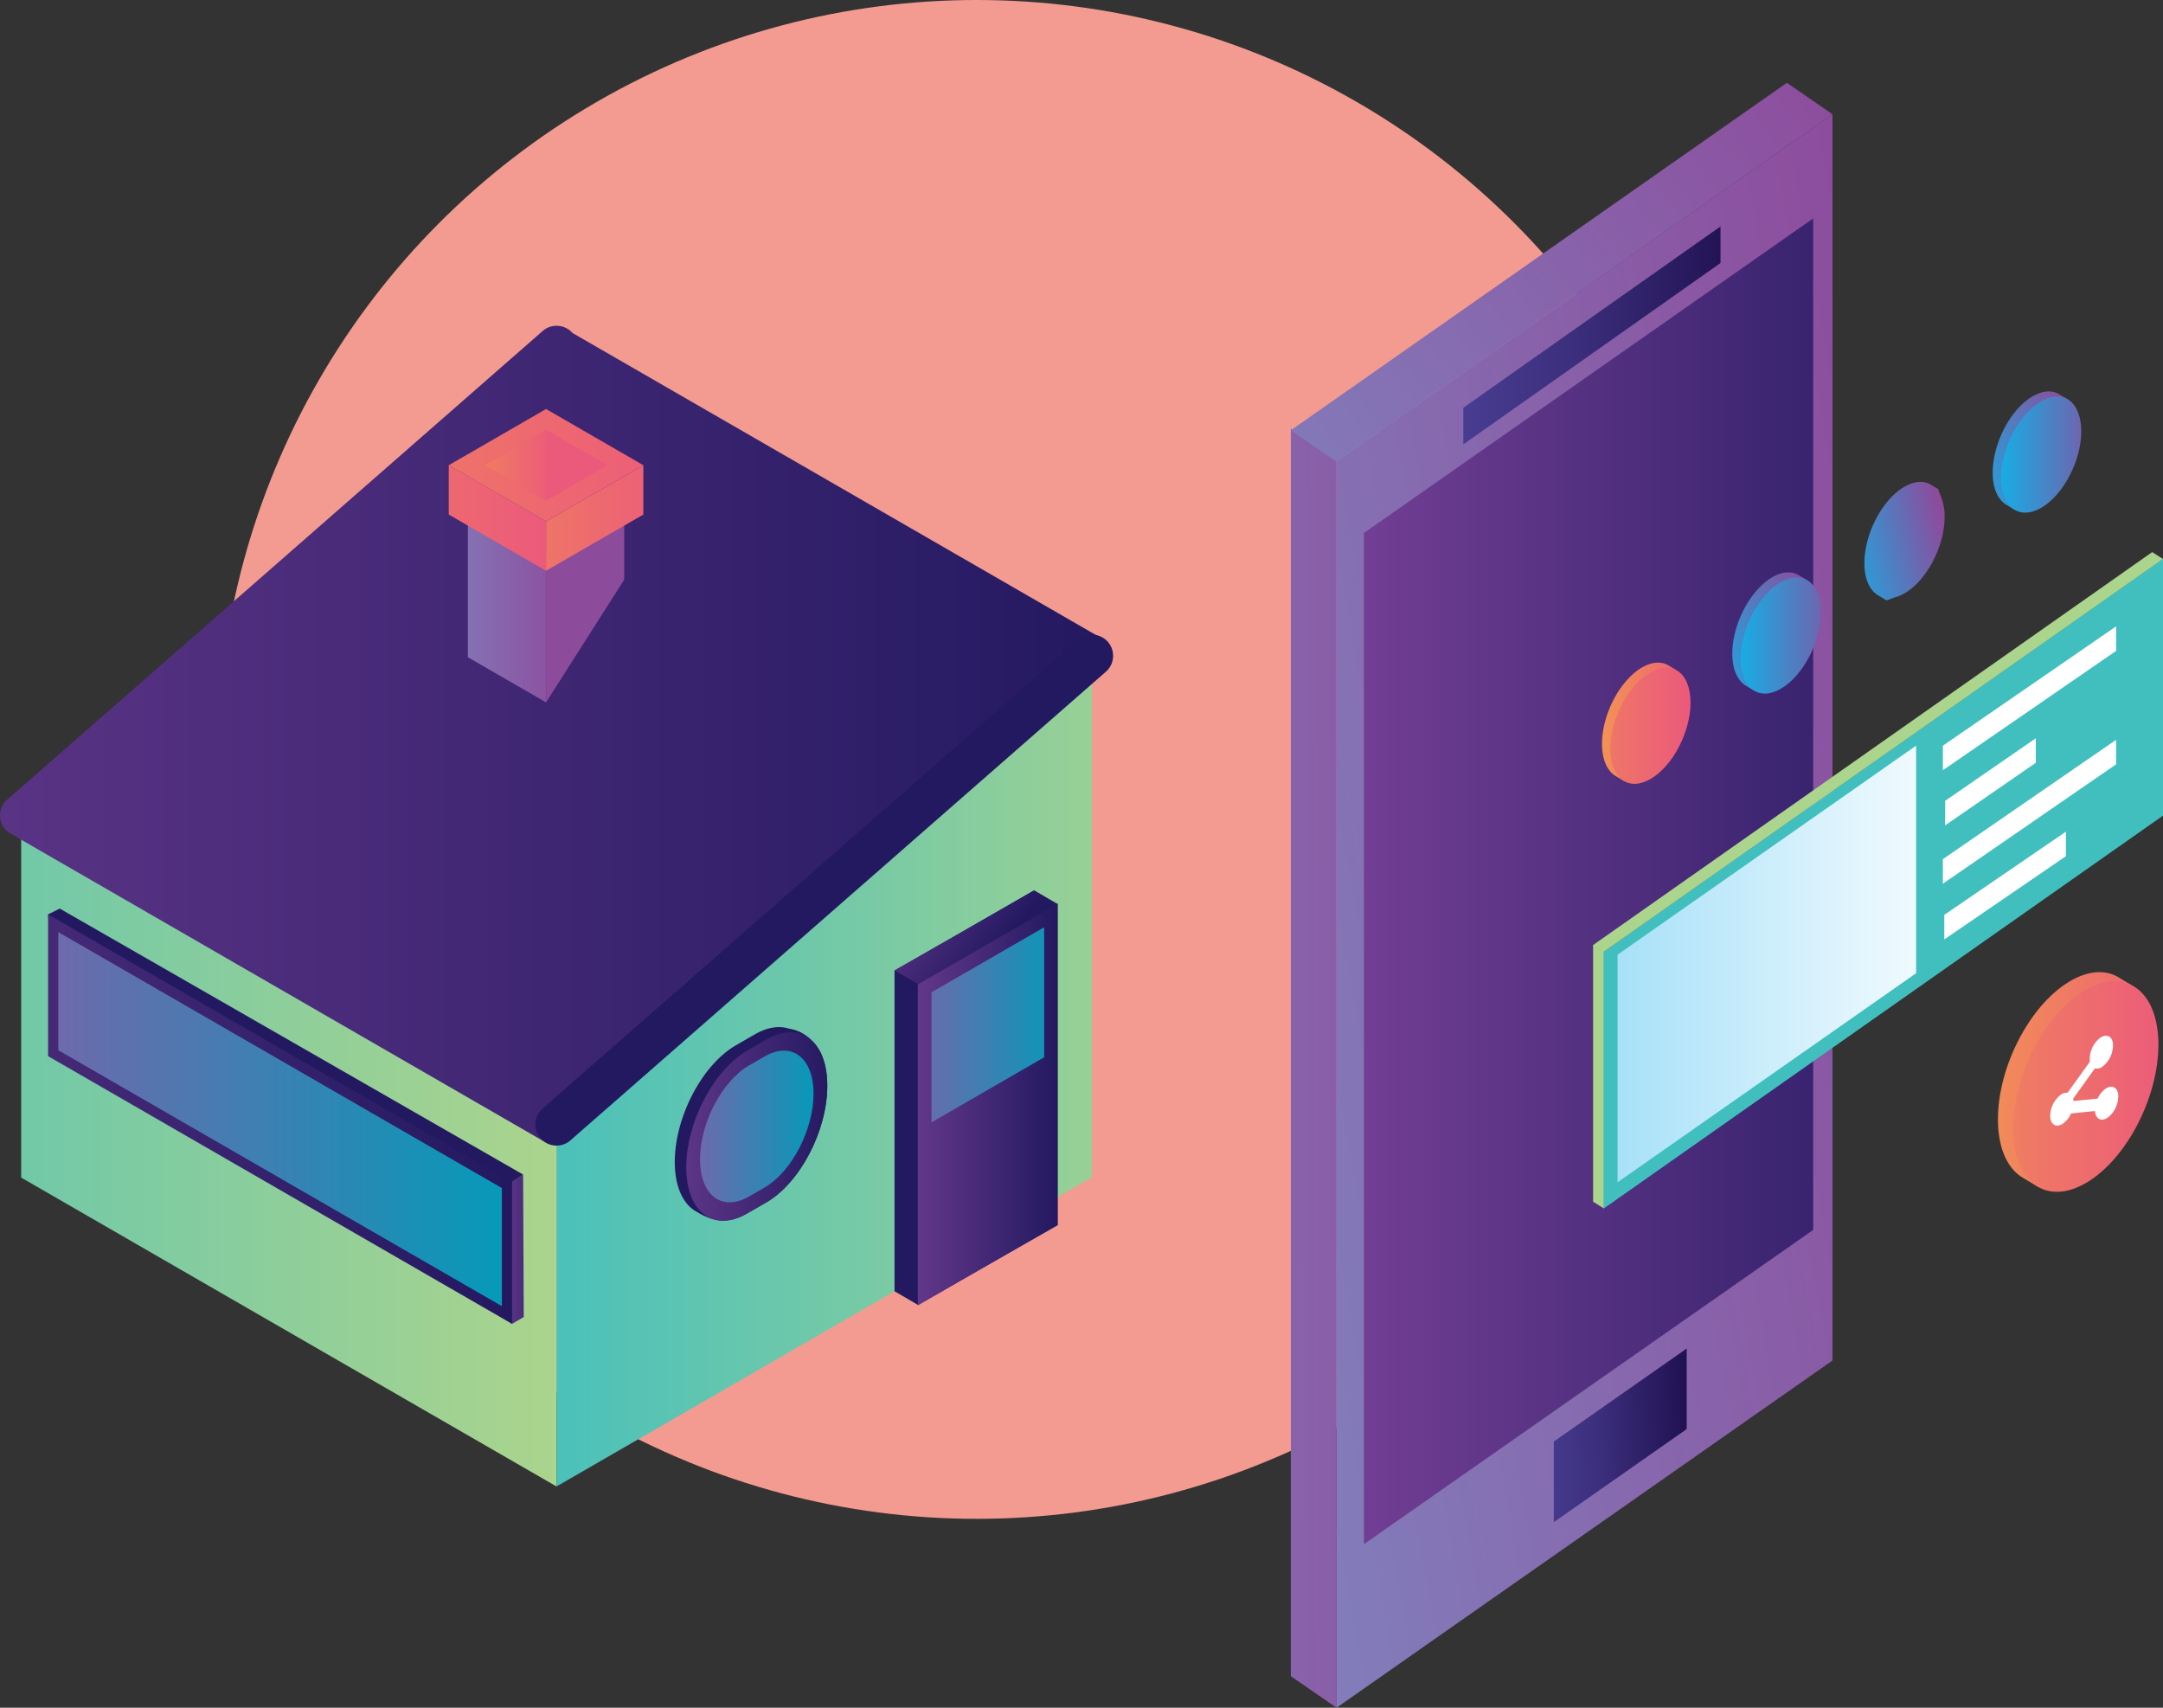 <svg xmlns="http://www.w3.org/2000/svg" xmlns:xlink="http://www.w3.org/1999/xlink" width="836" height="660" viewBox="0 0 836 660">
  <rect x="0" y="0" width="836" height="660" fill="#333333" stroke="none"/>
  <defs>
    <linearGradient id="linear-gradient" x1="-0.215" y1="0.5" x2="1.605" y2="0.5" gradientUnits="objectBoundingBox">
      <stop offset="0" stop-color="#f39254"/>
      <stop offset="0.538" stop-color="#ee716a"/>
      <stop offset="1" stop-color="#ec5a7b"/>
    </linearGradient>
    <linearGradient id="linear-gradient-2" x1="-0.56" y1="0.5" x2="1.093" y2="0.5" xlink:href="#linear-gradient"/>
    <linearGradient id="linear-gradient-3" x1="-0.188" y1="0.978" x2="1.167" y2="0.211" gradientUnits="objectBoundingBox">
      <stop offset="0" stop-color="#8183be"/>
      <stop offset="1" stop-color="#8d4b9c"/>
    </linearGradient>
    <linearGradient id="linear-gradient-4" x1="-0.09" y1="0.5" x2="1.394" y2="0.5" gradientUnits="objectBoundingBox">
      <stop offset="0" stop-color="#774198"/>
      <stop offset="0.257" stop-color="#603689"/>
      <stop offset="1" stop-color="#231961"/>
    </linearGradient>
    <linearGradient id="linear-gradient-5" x1="-0.439" y1="0.77" x2="1.371" y2="0.691" gradientUnits="objectBoundingBox">
      <stop offset="0" stop-color="#4e439a"/>
      <stop offset="0.168" stop-color="#493d92"/>
      <stop offset="0.424" stop-color="#3c2f7d"/>
      <stop offset="0.735" stop-color="#26175a"/>
      <stop offset="1" stop-color="#110038"/>
    </linearGradient>
    <linearGradient id="linear-gradient-6" x1="-8.297" y1="1.138" x2="5.729" y2="-0.206" xlink:href="#linear-gradient-3"/>
    <linearGradient id="linear-gradient-7" x1="-0.325" y1="1" x2="1.171" y2="0.187" xlink:href="#linear-gradient-3"/>
    <linearGradient id="linear-gradient-8" x1="-0.294" y1="0.5" x2="1.373" y2="0.5" xlink:href="#linear-gradient-5"/>
    <linearGradient id="linear-gradient-9" x1="-56.522" y1="0.988" x2="-57.282" y2="0.031" gradientUnits="objectBoundingBox">
      <stop offset="0" stop-color="#41bfbf"/>
      <stop offset="1" stop-color="#abd48d"/>
    </linearGradient>
    <linearGradient id="linear-gradient-10" x1="-2964.776" y1="1.009" x2="-2944.423" y2="0.171" gradientUnits="objectBoundingBox">
      <stop offset="0" stop-color="#41bfbf"/>
      <stop offset="0.91" stop-color="#abd48d"/>
    </linearGradient>
    <linearGradient id="linear-gradient-11" x1="-56.315" y1="0.5" x2="-55.315" y2="0.5" xlink:href="#linear-gradient-9"/>
    <linearGradient id="linear-gradient-12" x1="-0.506" y1="0.435" x2="1.205" y2="0.435" gradientUnits="objectBoundingBox">
      <stop offset="0" stop-color="#83d4f6"/>
      <stop offset="1" stop-color="#fff"/>
    </linearGradient>
    <linearGradient id="linear-gradient-13" x1="0" y1="0.5" x2="1.347" y2="0.5" xlink:href="#linear-gradient"/>
    <linearGradient id="linear-gradient-14" x1="-0.832" y1="0.482" x2="0.973" y2="0.482" xlink:href="#linear-gradient"/>
    <linearGradient id="linear-gradient-15" x1="0.817" y1="-0.138" x2="-0.728" y2="0.412" gradientUnits="objectBoundingBox">
      <stop offset="0" stop-color="#8d4b9c"/>
      <stop offset="1" stop-color="#00c0f2"/>
    </linearGradient>
    <linearGradient id="linear-gradient-17" x1="1.397" y1="0.5" x2="-0.287" y2="0.5" xlink:href="#linear-gradient-15"/>
    <linearGradient id="linear-gradient-19" x1="-0.837" y1="0.5" x2="1" y2="0.5" xlink:href="#linear-gradient-9"/>
    <linearGradient id="linear-gradient-20" x1="0.558" y1="0.5" x2="1.56" y2="0.5" gradientUnits="objectBoundingBox">
      <stop offset="0" stop-color="#774198"/>
      <stop offset="0.257" stop-color="#603689"/>
      <stop offset="0.759" stop-color="#241a62"/>
      <stop offset="0.874" stop-color="#281c65"/>
      <stop offset="1" stop-color="#231961"/>
    </linearGradient>
    <linearGradient id="linear-gradient-21" x1="-65.261" y1="0.5" x2="-64.261" y2="0.5" xlink:href="#linear-gradient-4"/>
    <linearGradient id="linear-gradient-22" x1="-1.389" y1="0.5" x2="1" y2="0.5" xlink:href="#linear-gradient-4"/>
    <linearGradient id="linear-gradient-23" x1="-0.137" y1="0.5" x2="1.061" y2="0.5" gradientUnits="objectBoundingBox">
      <stop offset="0" stop-color="#7a64ab"/>
      <stop offset="1" stop-color="#009cb9"/>
    </linearGradient>
    <linearGradient id="linear-gradient-24" x1="-0.124" y1="0.5" x2="1.249" y2="0.5" xlink:href="#linear-gradient-9"/>
    <linearGradient id="linear-gradient-25" x1="-0.503" y1="0.5" x2="1" y2="0.5" xlink:href="#linear-gradient-4"/>
    <linearGradient id="linear-gradient-26" x1="-404.279" y1="0.5" x2="-403.279" y2="0.5" xlink:href="#linear-gradient-3"/>
    <linearGradient id="linear-gradient-27" x1="-0.613" y1="0.5" x2="1.281" y2="0.5" xlink:href="#linear-gradient-3"/>
    <linearGradient id="linear-gradient-28" x1="-1.343" y1="0.5" x2="1.409" y2="0.5" xlink:href="#linear-gradient"/>
    <linearGradient id="linear-gradient-29" x1="-2.644" y1="0.5" x2="1" y2="0.5" xlink:href="#linear-gradient"/>
    <linearGradient id="linear-gradient-30" x1="-1.376" y1="0.5" x2="1.263" y2="0.5" xlink:href="#linear-gradient"/>
    <linearGradient id="linear-gradient-31" x1="-256" y1="0.5" x2="-255" y2="0.5" xlink:href="#linear-gradient"/>
    <linearGradient id="linear-gradient-32" x1="-0.579" y1="0.68" x2="1.129" y2="0.68" xlink:href="#linear-gradient"/>
    <linearGradient id="linear-gradient-33" x1="-55.521" y1="0.5" x2="-54.521" y2="0.5" xlink:href="#linear-gradient-4"/>
    <linearGradient id="linear-gradient-34" x1="-198.221" y1="0.5" x2="-197.221" y2="0.5" xlink:href="#linear-gradient-4"/>
    <linearGradient id="linear-gradient-35" x1="-0.286" y1="0.164" x2="0.641" y2="0.598" xlink:href="#linear-gradient-4"/>
    <linearGradient id="linear-gradient-36" x1="-0.296" y1="0.5" x2="1" y2="0.5" xlink:href="#linear-gradient-4"/>
    <linearGradient id="linear-gradient-37" x1="-0.261" y1="0.375" x2="1.215" y2="0.375" xlink:href="#linear-gradient-23"/>
    <linearGradient id="linear-gradient-38" x1="-208.979" y1="0.429" x2="-208.456" y2="1.1" xlink:href="#linear-gradient-4"/>
    <linearGradient id="linear-gradient-39" x1="-0.429" y1="0.5" x2="1.041" y2="0.5" xlink:href="#linear-gradient-4"/>
    <linearGradient id="linear-gradient-40" x1="-0.148" y1="0.593" x2="1.066" y2="0.593" xlink:href="#linear-gradient-23"/>
  </defs>
  <g id="Group_358" data-name="Group 358" transform="translate(-132 -260)">
    <g id="Group_353" data-name="Group 353">
      <circle id="Ellipse_25" data-name="Ellipse 25" cx="293.5" cy="293.5" r="293.5" transform="translate(216 260)" fill="#f39b90"/>
      <g id="Group_16" data-name="Group 16" transform="translate(-272.125 -140)">
        <path id="Path_17" data-name="Path 17" d="M896.862,633.493l2.329,6.127a36.466,36.466,0,0,1,2.275,13.426c0,20.623-12.575,44.58-28.09,53.509a26.515,26.515,0,0,1-6.369,2.691l-6.206,2.261-5.829-3.5,0,0c-5.929-3.432-9.685-11.36-9.685-22.621,0-20.623,12.576-44.578,28.088-53.509,7.56-4.351,14.417-4.322,19.466-.771" transform="translate(331.049 147.199)" fill="url(#linear-gradient)"/>
        <path id="Path_18" data-name="Path 18" d="M904.8,655.047c0,20.621-12.577,44.578-28.09,53.509s-28.09-.55-28.09-21.171,12.577-44.58,28.09-53.509S904.8,634.424,904.8,655.047Z" transform="translate(333.55 148.694)" fill="url(#linear-gradient-2)"/>
        <g id="Group_8" data-name="Group 8" transform="translate(903.037 432)">
          <g id="Group_7" data-name="Group 7" transform="translate(0)">
            <path id="Path_19" data-name="Path 19" d="M699.269,1054.787,890.938,920.6V438.94L699.269,573.107Z" transform="translate(-681.601 -426.787)" fill="url(#linear-gradient-3)"/>
            <path id="Path_20" data-name="Path 20" d="M705.311,974.309,878.943,852.863V461.932L705.311,583.516Z" transform="translate(-677.063 -409.517)" fill="url(#linear-gradient-4)"/>
            <path id="Path_21" data-name="Path 21" d="M747.218,778.827l51.358-35.973V711.727l-51.358,35.942Z" transform="translate(-645.585 -222.544)" fill="url(#linear-gradient-5)"/>
            <path id="Path_22" data-name="Path 22" d="M706.847,1003.052l-17.668-12.173V508.687l17.668,12.173Z" transform="translate(-689.179 -375.052)" fill="url(#linear-gradient-6)"/>
            <path id="Path_23" data-name="Path 23" d="M880.9,432l17.619,12.153L706.828,578.462l-17.648-12.173Z" transform="translate(-689.179 -432)" fill="url(#linear-gradient-7)"/>
          </g>
          <path id="Path_24" data-name="Path 24" d="M727.245,547.934l99.408-70.089V463.7l-99.408,70.089Z" transform="translate(-660.587 -408.193)" fill="url(#linear-gradient-8)"/>
        </g>
        <path id="Path_25" data-name="Path 25" d="M758.235,788.387,974.462,636.5V537.236L758.235,689.12Z" transform="translate(265.662 78.726)" fill="url(#linear-gradient-9)"/>
        <path id="Path_26" data-name="Path 26" d="M760.007,724.36l-4.129-2.6V622.477l4.129,2.616Z" transform="translate(263.974 142.659)" fill="url(#linear-gradient-10)"/>
        <path id="Path_27" data-name="Path 27" d="M972.045,535.721l4.189,2.652L760,690.235l-4.122-2.593Z" transform="translate(263.891 77.657)" fill="url(#linear-gradient-11)"/>
        <path id="Path_28" data-name="Path 28" d="M833.129,607.708l66.956-46.13V552.1l-66.956,46.13Z" transform="translate(321.916 89.972)" fill="#fff"/>
        <path id="Path_29" data-name="Path 29" d="M833.635,610.48l35.03-24.181v-9.475L833.635,601Z" transform="translate(322.297 108.501)" fill="#fff"/>
        <path id="Path_30" data-name="Path 30" d="M833.129,632.777l66.956-46.13v-9.476L833.129,623.3Z" transform="translate(321.916 108.752)" fill="#fff"/>
        <path id="Path_31" data-name="Path 31" d="M833.445,639.1l47-32.163V597.46l-47,32.163Z" transform="translate(322.154 123.959)" fill="#fff"/>
        <path id="Path_32" data-name="Path 32" d="M761.327,747.252l115.391-80.806V578.5L761.327,659.3Z" transform="translate(267.984 109.677)" fill="url(#linear-gradient-12)"/>
        <path id="Path_33" data-name="Path 33" d="M786.315,562.857l1.283,3.38a20.124,20.124,0,0,1,1.257,7.411c0,11.381-6.941,24.6-15.5,29.529a14.6,14.6,0,0,1-3.514,1.485l-3.425,1.248-3.217-1.931,0,0c-3.273-1.895-5.346-6.269-5.346-12.484,0-11.38,6.94-24.6,15.5-29.529,4.173-2.4,7.956-2.385,10.743-.427" transform="translate(265.448 95.976)" fill="url(#linear-gradient-13)"/>
        <path id="Path_34" data-name="Path 34" d="M790.692,574.75c0,11.38-6.94,24.6-15.5,29.531s-15.5-.3-15.5-11.685,6.941-24.6,15.5-29.529S790.692,563.369,790.692,574.75Z" transform="translate(266.826 96.801)" fill="url(#linear-gradient-14)"/>
        <path id="Path_35" data-name="Path 35" d="M815.117,542.915l1.285,3.38a20.132,20.132,0,0,1,1.255,7.411c0,11.38-6.94,24.6-15.5,29.529a14.577,14.577,0,0,1-3.516,1.485l-3.423,1.249L792,584.037l0,0c-3.273-1.895-5.344-6.269-5.344-12.484,0-11.381,6.94-24.6,15.5-29.529,4.171-2.4,7.955-2.385,10.741-.426" transform="translate(287.009 81.037)" fill="url(#linear-gradient-15)"/>
        <path id="Path_66" data-name="Path 66" d="M815.117,542.915l1.285,3.38a20.132,20.132,0,0,1,1.255,7.411c0,11.38-6.94,24.6-15.5,29.529a14.577,14.577,0,0,1-3.516,1.485l-3.423,1.249L792,584.037l0,0c-3.273-1.895-5.344-6.269-5.344-12.484,0-11.381,6.94-24.6,15.5-29.529,4.171-2.4,7.955-2.385,10.741-.426" transform="translate(338.061 46.069)" fill="url(#linear-gradient-15)"/>
        <path id="Path_36" data-name="Path 36" d="M819.5,554.809c0,11.38-6.941,24.6-15.5,29.531s-15.5-.3-15.5-11.685,6.94-24.6,15.5-29.529S819.5,543.428,819.5,554.809Z" transform="translate(288.389 81.862)" fill="url(#linear-gradient-17)"/>
        <path id="Path_65" data-name="Path 65" d="M819.5,554.809c0,11.38-6.941,24.6-15.5,29.531s-15.5-.3-15.5-11.685,6.94-24.6,15.5-29.529S819.5,543.428,819.5,554.809Z" transform="translate(339.441 46.894)" fill="url(#linear-gradient-17)"/>
        <g id="Group_9" data-name="Group 9" transform="translate(1196.527 800.286)" style="isolation: isolate">
          <path id="Path_41" data-name="Path 41" d="M879.192,674.086c-2.481,1.784-4.745.779-5.057-2.245-.007-.067-.007-.135-.012-.2l-9.242.949a9.723,9.723,0,0,1-2.97,3.807c-2.481,1.784-4.744.779-5.057-2.245a10.521,10.521,0,0,1,3.926-8.706,3.791,3.791,0,0,1,2.746-.849l8.638-12.032c-.024-.138-.049-.277-.063-.426a10.519,10.519,0,0,1,3.926-8.708c2.48-1.784,4.744-.781,5.056,2.245a10.522,10.522,0,0,1-3.924,8.707,3.568,3.568,0,0,1-3.063.779l-8.409,11.711a5.555,5.555,0,0,1,.15.816c0,.033,0,.066.005.1l9.3-.954a9.664,9.664,0,0,1,2.919-3.7c2.48-1.783,4.744-.778,5.056,2.247a10.525,10.525,0,0,1-3.924,8.708" transform="translate(-856.817 -642.545)" fill="#fff"/>
        </g>
        <g id="Group_15" data-name="Group 15" transform="translate(404.125 525.907)">
          <path id="Path_42" data-name="Path 42" d="M615.943,858.841,409.033,739.469V599.554l206.91,119.373Z" transform="translate(-400.852 -410.263)" fill="url(#linear-gradient-19)"/>
          <path id="Path_43" data-name="Path 43" d="M535.6,740.5l-31.822-20.138,2.079-2.277,29.488-32.3,4.276-2.851.234-.156v0l.257,55.07" transform="translate(-337.681 -354.753)" fill="url(#linear-gradient-20)"/>
          <path id="Path_44" data-name="Path 44" d="M598.869,723.907l-4.717,3.2L417.528,640.661l-2.255-17.289,4.51-2.255Z" transform="translate(-396.691 -395.88)" fill="url(#linear-gradient-21)"/>
          <path id="Path_45" data-name="Path 45" d="M594.616,725.938v54.781L415.273,677.251V622.47Z" transform="translate(-396.691 -394.978)" fill="url(#linear-gradient-22)"/>
          <path id="Path_46" data-name="Path 46" d="M589.078,725.483v45.647l-171.431-98.9V626.578Z" transform="translate(-395.109 -392.238)" fill="url(#linear-gradient-23)"/>
          <path id="Path_47" data-name="Path 47" d="M533.175,743.629V883.544l206.94-119.495V562.517Z" transform="translate(-318.084 -434.965)" fill="url(#linear-gradient-24)"/>
          <path id="Path_48" data-name="Path 48" d="M406.917,669.133,613.859,488.02a8.187,8.187,0,0,1,11.542.77L832.31,608.162,614.627,801.379,411.485,684.141c-2.033-1.424-4.1-2.055-5.337-3.464A8.183,8.183,0,0,1,406.917,669.133Z" transform="translate(-404.125 -486)" fill="url(#linear-gradient-25)"/>
          <g id="Group_10" data-name="Group 10" transform="translate(180.84 69.259)">
            <path id="Path_49" data-name="Path 49" d="M530.75,603.832V544.992l30.21-17.444v28.847Z" transform="translate(-500.54 -527.548)" fill="url(#linear-gradient-26)"/>
            <path id="Path_50" data-name="Path 50" d="M512.625,586.388l30.21,17.444v-58.84l-30.21-17.444Z" transform="translate(-512.625 -527.548)" fill="url(#linear-gradient-27)"/>
          </g>
          <g id="Group_11" data-name="Group 11" transform="translate(173.444 32.168)">
            <path id="Path_51" data-name="Path 51" d="M530.75,559.117,568.356,537.4V518.324L530.75,540.039Z" transform="translate(-493.145 -496.609)" fill="url(#linear-gradient-28)"/>
            <path id="Path_52" data-name="Path 52" d="M508.187,537.4l37.606,21.715V540.039l-37.606-21.715Z" transform="translate(-508.187 -496.609)" fill="url(#linear-gradient-29)"/>
            <path id="Path_53" data-name="Path 53" d="M508.187,527.012,545.793,505.3,583.4,527.012l-37.606,21.715Z" transform="translate(-508.187 -505.297)" fill="url(#linear-gradient-30)"/>
            <path id="Path_54" data-name="Path 54" d="M516.474,523.821l23.795-13.74,23.795,13.74-23.795,13.74Z" transform="translate(-502.663 -502.106)" fill="url(#linear-gradient-31)"/>
            <path id="Path_55" data-name="Path 55" d="M540.268,537.561l-23.795-13.74,23.795-13.74Z" transform="translate(-502.663 -502.106)" fill="url(#linear-gradient-32)"/>
          </g>
          <g id="Group_12" data-name="Group 12" transform="translate(206.91 119.373)">
            <path id="Path_56" data-name="Path 56" d="M536.451,755.08a8.159,8.159,0,0,0,5.382-2.022L748.774,571.945A8.181,8.181,0,0,0,738,559.63L531.061,740.743a8.18,8.18,0,0,0,5.39,14.338Z" transform="translate(-528.267 -557.611)" fill="url(#linear-gradient-33)"/>
          </g>
          <g id="Group_13" data-name="Group 13" transform="translate(345.726 218.06)">
            <path id="Path_57" data-name="Path 57" d="M611.553,648.05l.005,0v-.2l.171.1,53.923-31.137-23.918,68.656,32.958,60.855-54.115,30.82-8.96-5.227-.064.184Z" transform="translate(-611.553 -616.812)" fill="url(#linear-gradient-34)"/>
          </g>
          <g id="Group_14" data-name="Group 14" transform="translate(345.731 218.278)">
            <path id="Path_58" data-name="Path 58" d="M611.556,647.762l12.777,7.517L674.69,622.2l-9.019-5.262Z" transform="translate(-611.556 -616.942)" fill="url(#linear-gradient-35)"/>
          </g>
          <path id="Path_59" data-name="Path 59" d="M671.064,744.016l-54.1,31.239V651.207l54.1-31.238Z" transform="translate(-262.22 -396.647)" fill="url(#linear-gradient-36)"/>
          <path id="Path_61" data-name="Path 61" d="M663.659,675.712l-43.521,25.131V650.581l43.521-25.13Z" transform="translate(-260.104 -392.99)" fill="url(#linear-gradient-37)"/>
          <path id="Path_62" data-name="Path 62" d="M584.2,655.643l7.3-4.216c4.853-2.8,9.364-3.451,13.114-2.267v0a15.558,15.558,0,0,1,9.049,4.744l0,0c3.652,3.432,5.87,9.413,5.87,17.37,0,17.38-10.564,37.568-23.6,45.095l-7.3,4.216c-4.42,2.552-8.555,3.316-12.092,2.537v0l-.093-.021-.083-.018a21.751,21.751,0,0,1-6.86-2.869l-.008-.012c-5.42-2.637-8.9-9.505-8.9-19.469h0C560.6,683.358,571.17,663.168,584.2,655.643Z" transform="translate(-299.796 -377.552)" fill="url(#linear-gradient-38)"/>
          <path id="Path_63" data-name="Path 63" d="M586.864,719.785l7.3-4.216c13.034-7.526,23.6-27.715,23.6-45.095h0c0-17.382-10.564-25.37-23.6-17.843l-7.3,4.216c-13.034,7.526-23.6,27.715-23.6,45.095h0C563.265,719.322,573.83,727.312,586.864,719.785Z" transform="translate(-298.022 -376.751)" fill="url(#linear-gradient-39)"/>
          <path id="Path_64" data-name="Path 64" d="M585.449,710.4l5.879-3.394c10.492-6.058,19-22.312,19-36.3h0c0-13.993-8.507-20.424-19-14.364l-5.879,3.394c-10.492,6.058-19,22.312-19,36.3h0C566.452,710.027,574.957,716.458,585.449,710.4Z" transform="translate(-295.897 -373.911)" fill="url(#linear-gradient-40)"/>
        </g>
        <path id="Path_67" data-name="Path 67" d="M815.117,542.915l1.285,3.38a20.132,20.132,0,0,1,1.255,7.411c0,11.38-6.94,24.6-15.5,29.529a14.577,14.577,0,0,1-3.516,1.485l-3.423,1.249L792,584.037l0,0c-3.273-1.895-5.344-6.269-5.344-12.484,0-11.381,6.94-24.6,15.5-29.529,4.171-2.4,7.955-2.385,10.741-.426" transform="translate(387.654 11.102)" fill="url(#linear-gradient-15)"/>
        <path id="Path_68" data-name="Path 68" d="M819.5,554.809c0,11.38-6.941,24.6-15.5,29.531s-15.5-.3-15.5-11.685,6.94-24.6,15.5-29.529S819.5,543.428,819.5,554.809Z" transform="translate(389.034 11.926)" fill="url(#linear-gradient-17)"/>
      </g>
    </g>
  </g>
</svg>
